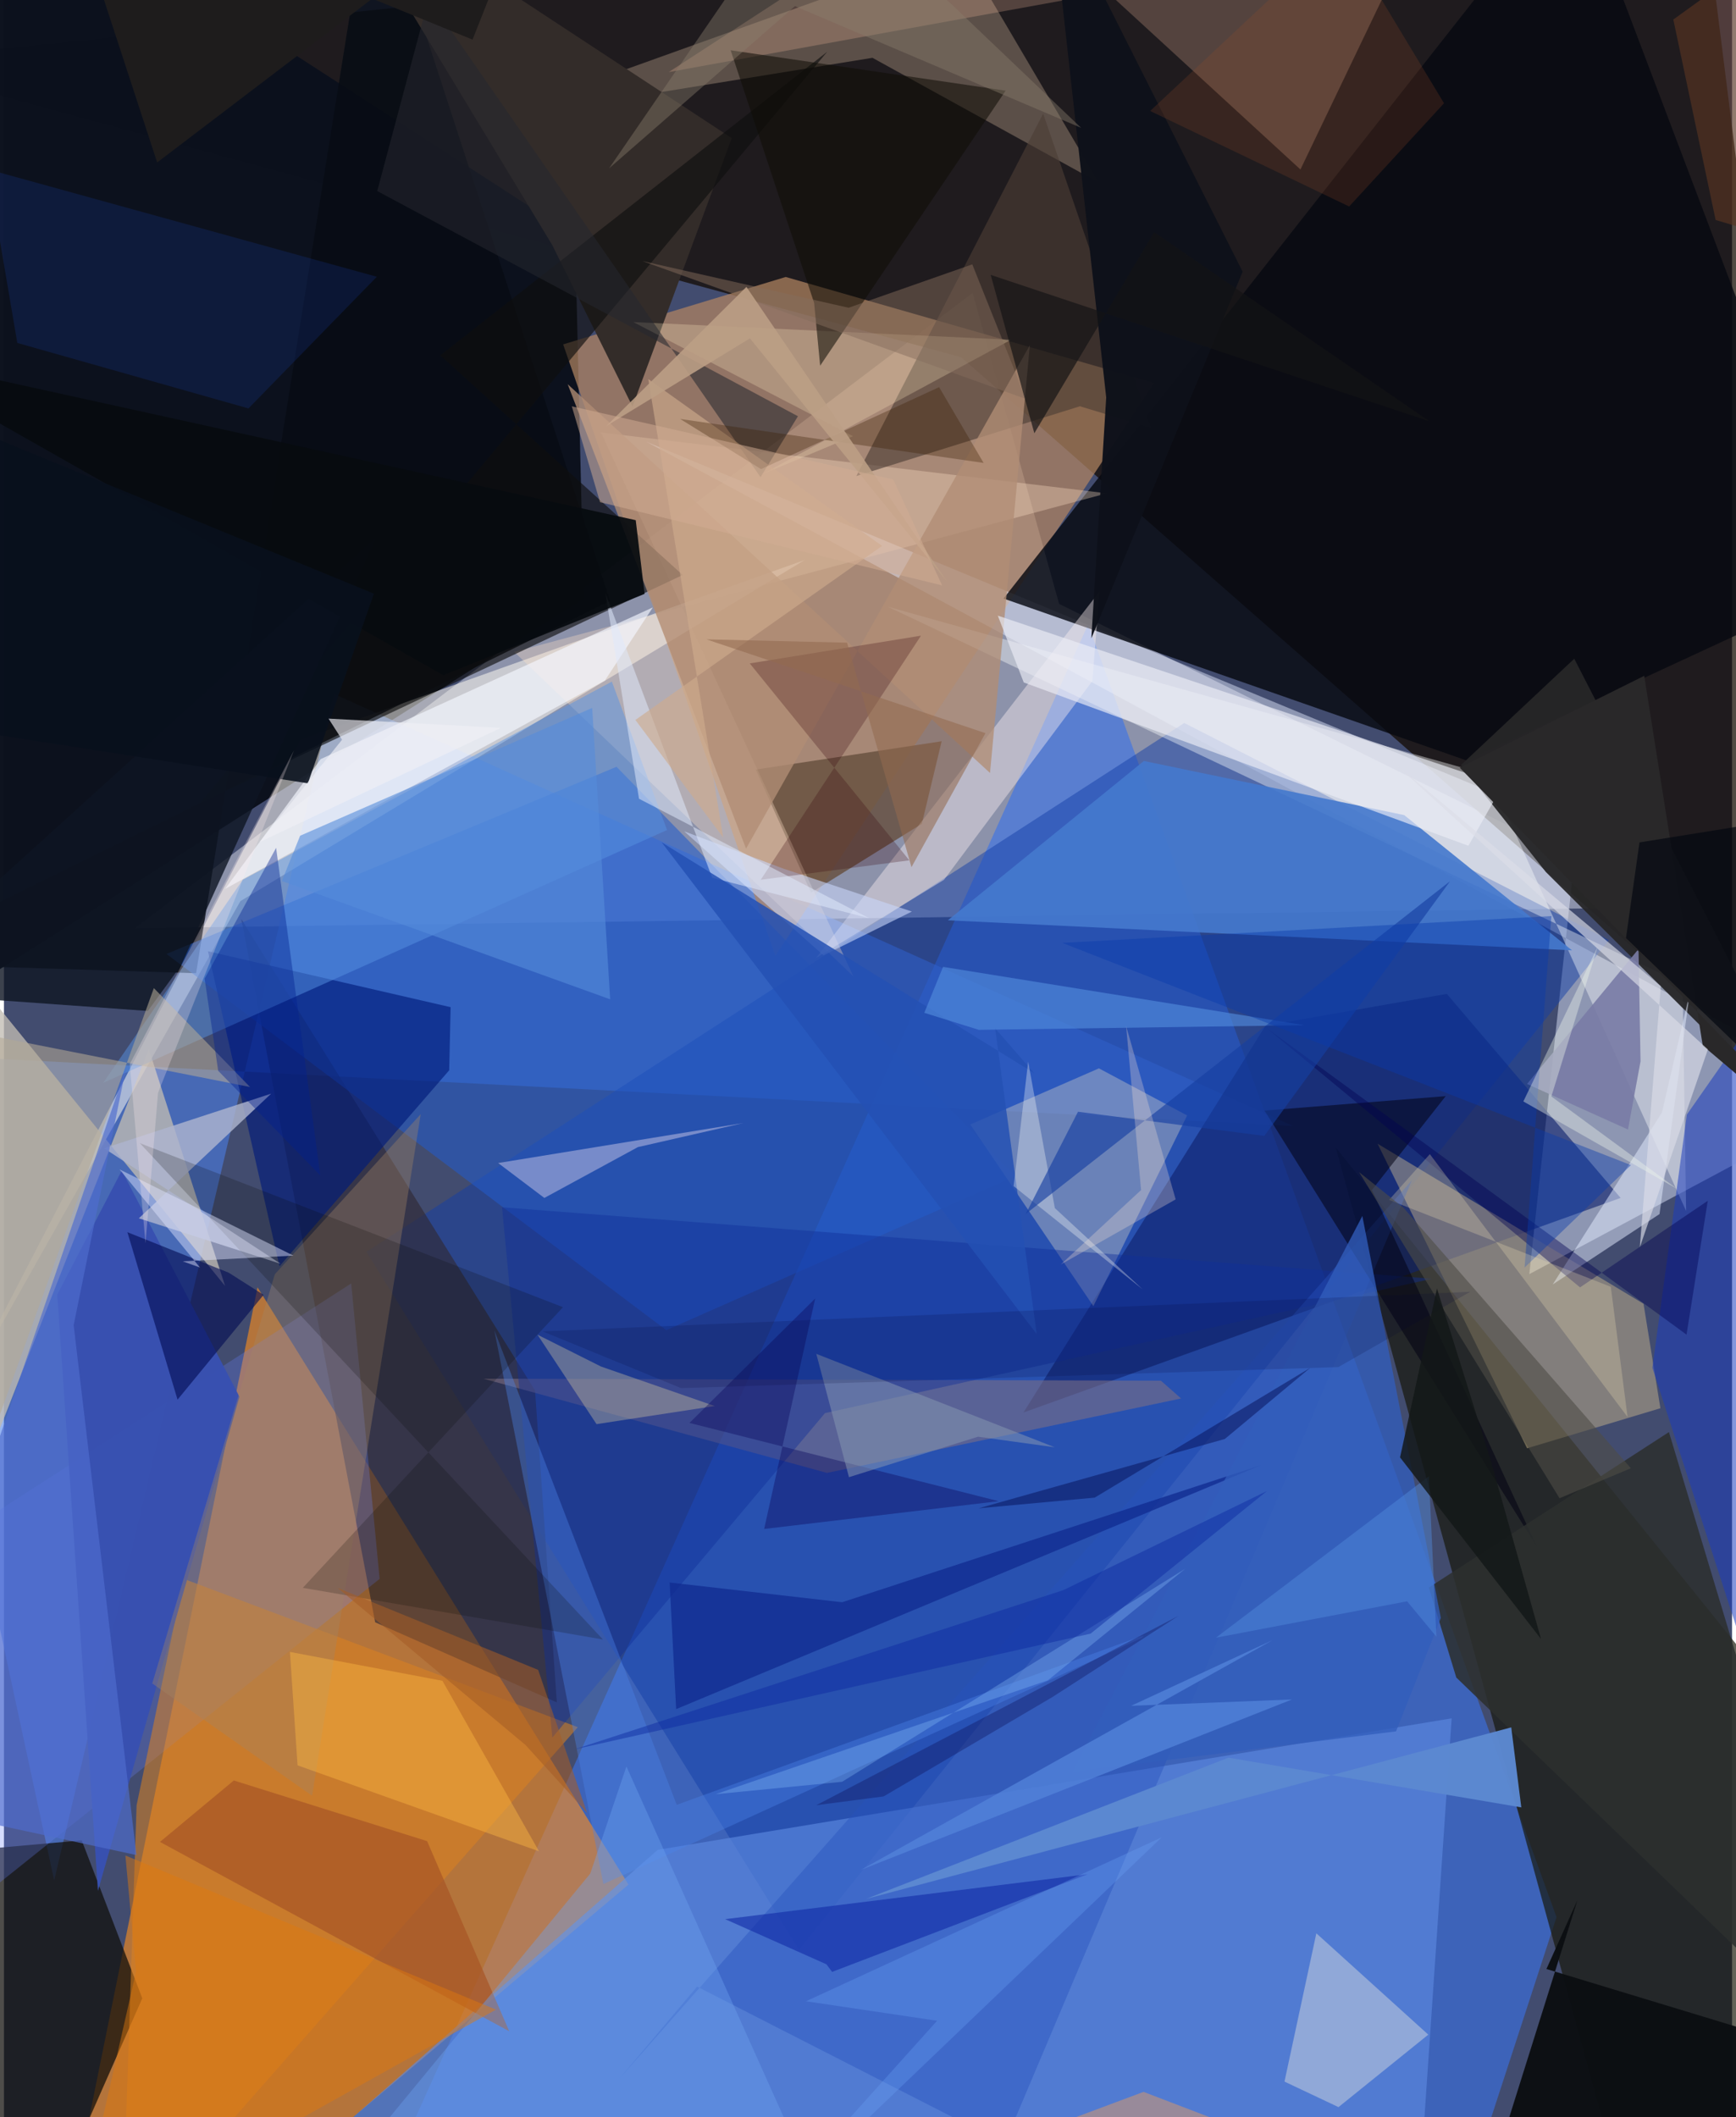 <svg xmlns="http://www.w3.org/2000/svg" width="228" height="278" viewBox="0 0 836 1024"><path fill="#424c6f" d="M0 0h836v1024H0z"/><path fill="#f7f9ff" fill-opacity=".408" d="M807.785 438.779L63.33 448.915l405.269-307.203 41.847 150.366z"/><path fill="#120a00" fill-opacity=".733" d="M-62 29.946L820.47-62 898 554.91 463.108 172.784z"/><path fill="#3a71e7" fill-opacity=".62" d="M707.222 1061.844l-523.356-3.782 340.621-756.084 226.6 625.256z"/><path fill="#0c111d" fill-opacity=".988" d="M276.317 114.1L3.957-62l-55.735 562.37 332.226-210.933z"/><path fill="#fc8d1b" fill-opacity=".612" d="M95.577 1086l206.554-174.5-179.465-288.875-85.418 421.376z"/><path fill="#4c7fe9" fill-opacity=".576" d="M159.525 335.57l464.07 209.01L-62 509.054l86.292 400.474z"/><path fill="#b18562" fill-opacity=".718" d="M378.19 133.96l178.328 51.212-183.356 277.195-102.639-295.8z"/><path fill="#e6ebff" fill-opacity=".463" d="M898 530.622L737.921 616.25l23.508-215.774-450.657-186.815z"/><path fill="#151606" fill-opacity=".671" d="M875.653 999.126L789.983 1086 644.278 555 855.13 816.481z"/><path fill="#143ea8" fill-opacity=".486" d="M570.993 349.677l205.484 104.987-391.853 488.292-209.3-337.492z"/><path fill="#fffbf2" fill-opacity=".533" d="M114.39 435.829L-26.185 684.952l169.7-327.209 243.804-86.864z"/><path fill="#070910" fill-opacity=".816" d="M890.605 282.842l-183.228 84.906-223.814-78.255L760-62z"/><path fill="#5c89e0" fill-opacity=".647" d="M98.247 1086L316.29 894.7l384.068-63.603-17.18 251.96z"/><path fill="#c1bbb3" fill-opacity=".773" d="M-28.04 757.369l98.121-249.961 36.907 114.603L-44.62 435.426z"/><path fill="#302a34" fill-opacity=".639" d="M179.579 784.65l87.892 38.75-10.553-150.906-142.103-228.026z"/><path fill="#080c14" fill-opacity=".855" d="M-62 465.827l355.245-175.22L178.418-62 92.953 470.712z"/><path fill="#695c51" fill-opacity=".812" d="M529.697 88.347L420.164 27.961 230.903 58.637l232.259-83.32z"/><path fill="#110f0c" fill-opacity=".741" d="M66.927 966.5l-29.3-76.385L-62 898.962 14.266 1086z"/><path fill="#0f226d" fill-opacity=".624" d="M610.306 496.104L493.22 683.177l288.87-103.789-84.077-98.68z"/><path fill="#e5cd92" fill-opacity=".392" d="M793.176 630.589l-128.65-77.401 72.323 147.3 64.49-19.376z"/><path fill="#235cca" fill-opacity=".561" d="M296.349 370.868l-217.71 90.527L320.43 643.363l168.828-74.522z"/><path fill="#fcffff" fill-opacity=".392" d="M812.062 475.808l1.724 109.908-95.376-210.819-290.884-81.48z"/><path fill="#6984fd" fill-opacity=".271" d="M167.985 620.755l13.758 142.89L-62 958.463l7.085-194.127z"/><path fill="#e5ddc6" fill-opacity=".349" d="M467.497 543.871l62.214-27.148 42.674 22.776-45.36 92.23z"/><path fill="#67503e" fill-opacity=".82" d="M453.643 358.511l-9.6 39.941-53.586 33.287-26.801-59.514z"/><path fill="#262627" fill-opacity=".945" d="M882.227 557.248l-136.32-135.52-41.029-51.71 54.79-51.423z"/><path fill="#4479cd" fill-opacity=".91" d="M551.461 368.054l125.956 26.188 81.159 65.396-301.94-14.522z"/><path fill="#0c0f12" fill-opacity=".969" d="M898 998.427l-187.994 83.645L761.2 919.05l-14.994 33.285z"/><path fill="#f9bf9f" fill-opacity=".247" d="M681.103-30.472L321.616 34.867 470.418-62 627.202 81.98z"/><path fill="#db8020" fill-opacity=".545" d="M277.614 835.378L57.058 1086l7.11-212.832 22.81-109.527z"/><path fill="#001b7a" fill-opacity=".639" d="M216.08 487.137l-.688 30.524-82.098 94.786-34.601-152.362z"/><path fill="#332c29" d="M304.071 196.61l-38.826-78.094L156.027-62 352.095 66.803z"/><path fill="#ffe2c6" fill-opacity=".333" d="M533.542 238.604l-286.686 76.692 164.096 156.97-122.109-263.09z"/><path fill="#7e6f84" fill-opacity=".573" d="M398.16 712.398l-166.2-45.567 327.724.955 9.788 8.603z"/><path fill="#0e0f0f" fill-opacity=".643" d="M95.107 388.24L328.36 278.103 211.053 171.879l187.21-146.843z"/><path fill="#4c3d36" fill-opacity=".624" d="M520.514 196.5l34.36 10.415-52.136-151.948-90.386 175.287z"/><path fill="#fff4f3" fill-opacity=".408" d="M530.019 286.048l-3.499 43.369-71.764 96.137-61.888 37.804z"/><path fill="#1b3cbe" fill-opacity=".537" d="M797.457 661.544l47.875 147.837 41.36-373.99-72.559 103.694z"/><path fill="#3850b0" fill-opacity=".976" d="M113.932 675.557L45.47 914.543 25.777 626.152l31.226-59.991z"/><path fill="#d5d9dd" fill-opacity=".478" d="M619.482 1006.793l15.415-71.719 54.156 49.011-43.443 35.054z"/><path fill="#102e98" fill-opacity=".42" d="M690.94 618.48l-293.747 64.992-131.906 156.927-24.333-256.478z"/><path fill="#5793e3" fill-opacity=".486" d="M294.083 329.656L115.537 425.5l-67.502 98.228L320.79 401.45z"/><path fill="#2752bc" fill-opacity=".42" d="M297.739 1005.384l37.59-44.525 148.75 75.977 197.046-465.991z"/><path fill="#e4ebff" fill-opacity=".51" d="M800.914 587.2l14.682-107.31-13.51 58.2-52.829 83.144z"/><path fill="#4a82e8" fill-opacity=".392" d="M325.46 872.94l235.352-85.425-270.82 123.739-52.775-267.887z"/><path fill="#b18d75" fill-opacity=".78" d="M272.727 185.83L477.03 373.86l19.273-206.905L359.008 410.45z"/><path fill="#020c54" fill-opacity=".612" d="M83.978 676.963l41.618-50.68-16.844-10.711-49.046-19.615z"/><path fill="#adb5cf" fill-opacity=".808" d="M133.855 611.248l-85.41-55.867 80.822-26.42-64.013 60.294z"/><path fill="#000111" fill-opacity=".529" d="M661.786 575.548l35.688-45.384-87.635 6.981 131.83 211.12z"/><path fill="#a18564" fill-opacity=".373" d="M131.063 616.287L71.73 814.234l77.356 54.315 52.543-329.679z"/><path fill="#a75526" fill-opacity=".706" d="M111.194 861.151l-35.727 29.722 168.974 91.58-39.734-91.966z"/><path fill="#2c302e" fill-opacity=".867" d="M689.332 767.83l116.138-75.187L898 999.995 702.59 811.35z"/><path fill="#ebecf6" fill-opacity=".659" d="M493.337 330.073l-12.545-32.304 244.24 82.106-16.582 29.19z"/><path fill="#797ca6" fill-opacity=".906" d="M785.662 546.32l6.068-32.978-.978-54.31-53.913 65.248z"/><path fill="#f4f7ff" fill-opacity=".655" d="M106.958 429.955l183.756-100.79 23.179-35.368-160.661 73.348z"/><path fill="#9ba5d7" fill-opacity=".69" d="M306.678 554.814l50.965-11.632-118.571 19.329 22.351 16.888z"/><path fill="#fde7bd" fill-opacity=".271" d="M366.183 229.675l121.011-65.34-182.743-8.559 106.292 55.196z"/><path fill="#0e111a" fill-opacity=".98" d="M599.233 131.411l-93.386-185.31L533.24 192.25l-7.19 116.458z"/><path fill="#2259f3" fill-opacity=".141" d="M-7.843 81.876l14.305 83.996 111.828 31.676 62.09-63.687z"/><path fill="#c8d5f8" fill-opacity=".596" d="M439.214 440.891l-62.533-20.896-47.597-17.916 67.376 59.99z"/><path fill="#0e1523" fill-opacity=".808" d="M69.604 488.963L-62 479.52l241.739-219.164-94.072 206.586z"/><path fill="#b3a895" fill-opacity=".576" d="M-15.774 499.097l134.81 26.648-46.524-47.84-112.88 312.716z"/><path fill="#5c89d1" fill-opacity=".969" d="M729.183 835.467L417.07 918.441l175.321-68.326 141.659 24.058z"/><path fill="#112b90" fill-opacity=".757" d="M405.5 774.95l202.595-66.29-282.91 117.975-3.145-61.233z"/><path fill="#6ea2f1" fill-opacity=".388" d="M391.545 1055.964L301.13 854.371l-17.514 51.833-143.34 174.12z"/><path fill="#360208" fill-opacity=".255" d="M443.623 307.46l-82.825 13.405 77.2 95.252-71.9 9.398z"/><path fill="#fceaa4" fill-opacity=".302" d="M343.847 680.042l-57.175 8.763-28.57-43.263 30.773 15.42z"/><path fill="#090700" fill-opacity=".196" d="M65.745 552.904l204.693 79.338-125.854 135.73 145.191 24.996z"/><path fill="#1029a6" fill-opacity=".592" d="M348.893 928.226l175.382-21.735-123.638 47.24-2.746-3.67z"/><path fill="#000250" fill-opacity=".412" d="M611.497 497.739l150.971 124.923 61.798-41.896-10.28 64.747z"/><path fill="#0f0e07" fill-opacity=".553" d="M394.848 176.886L484.59 43.842 351.563 24.316l40.378 122.215z"/><path fill="#25272e" fill-opacity=".545" d="M180.579 92.402l203.53 108.92-18.093 29.475L205.469-.819z"/><path fill="#0e0c60" fill-opacity=".412" d="M392.438 628.067L331.64 688.22l149.551 37.849-113.422 13.432z"/><path fill="#dfe8fb" fill-opacity=".529" d="M342.621 424.547l75.89 19.547-111.293-57.77-16.261-99.446z"/><path fill="#fcb844" fill-opacity=".424" d="M142.036 853.836l-3.69-54.855 73.784 13.967 46.695 82.453z"/><path fill="#e1e5fe" fill-opacity=".459" d="M55.925 565.604l38.912 47.45-8.342-2.994 53.55-2.762z"/><path fill="#2450b3" fill-opacity=".847" d="M498.394 519.079l-180.2-111.666 181.403 237.792-20.094-147.87z"/><path fill="#070b10" fill-opacity=".929" d="M212.517 326.575l97.406-39.326-4.288-35.657L-62 170.773z"/><path fill="#de780d" fill-opacity=".467" d="M58.75 897.433l5.156 56.13L33.81 1086l204.204-114.015z"/><path fill="#315dbc" fill-opacity=".773" d="M657.142 588.138l37.98 194.403-21.666 54.852-156.652 19.645z"/><path fill="#528bdc" fill-opacity=".631" d="M445.232 489.861l26.366 8.237 157.647-2.238-174.944-28.216z"/><path fill="#ceac8d" fill-opacity=".631" d="M424.825 264.03l-113.114-80.694 36.22 221.727-42.466-56.855z"/><path fill="#292829" d="M898 570.283l-76.18-64.58-28.303-178.835-89.251 44.42z"/><path fill="#8596b2" fill-opacity=".525" d="M508.339 700l-115.353-45.183 15.81 59.643 62.429-19.58z"/><path fill="#1e1c1c" d="M28.146-62l198.546 81.17L258.782-62 74.12 78.586z"/><path fill="#fffef9" fill-opacity=".318" d="M550.889 623.64l-62.447-49.953 7.037-60.207 12.91 70.833z"/><path fill="#4f6dce" fill-opacity=".675" d="M33.72 640.957l25.3-124.346L-62 869.954 64.1 897.23z"/><path fill="#5282d9" fill-opacity=".8" d="M623.1 821.969l-77.811 3.078 68.457-31.788L414.51 904.423z"/><path fill="#163fa1" fill-opacity=".627" d="M494.297 587.146l205.294-160.945-89.868 123.202-90.14-11.691z"/><path fill="#093aab" fill-opacity=".42" d="M735.625 613.096l12.961-170.018-236.629 12.954L787.085 563.52z"/><path fill="#e49a5f" fill-opacity=".482" d="M745.183 1086l-109.94-37.63-186.25 1.6 102.313-38.204z"/><path fill="#dcdde8" fill-opacity=".647" d="M670.936 367.571L801.527 476.97 791.38 603.279l32.94-95.722z"/><path fill="#ebddb2" fill-opacity=".282" d="M670.07 580.35l107.276 42.034 8.1 62.957-95.644-127.127z"/><path fill="#856d5d" fill-opacity=".49" d="M468.459 127.86l25.999 65.147-185.61-66.737 99.753 22.579z"/><path fill="#09101d" fill-opacity=".882" d="M-26.064 202.96l205.046 84.165-31.948 91.742L-62 346.345z"/><path fill="#131315" fill-opacity=".686" d="M556.42 112.306l133.167 91.45-212.223-70.796 21.108 76.588z"/><path fill="#897d6d" fill-opacity=".416" d="M391.208-62l129.9 123.838L382.671 2.972l-89.929 78.454z"/><path fill="#936a4f" fill-opacity=".569" d="M474.826 354.6l-35.794 64.81-31.156-108.57-68.078-1.613z"/><path fill="#f1f9ec" fill-opacity=".384" d="M748.584 530.325l22.369-72.32-35.915 74.724 74.537 42.396z"/><path fill="#ffe8d4" fill-opacity=".278" d="M550.107 575.582l-7.239-79.31 23.972 83.826-55.567 31.48z"/><path fill="#984e28" fill-opacity=".216" d="M696.656 49.937l-49.87-82.645-92.284 86.389 96.27 46.195z"/><path fill="#00208e" fill-opacity=".4" d="M131.66 410.08l-34.584 63.267 6.556 44.548 49.41 50.615z"/><path fill="#3a1d00" fill-opacity=".322" d="M366.248 226.891l86.16-39.641 21.518 36.656-146.808-21.279z"/><path fill="#6da7fa" fill-opacity=".298" d="M560.043 888.675L353.832 1086l97.594-108.634-63.425-9.43z"/><path fill="#bc9f85" fill-opacity=".894" d="M359.181 138.76l96.996 142.486-95.29-117.593-69.445 42.37z"/><path fill="#a55c26" fill-opacity=".565" d="M282.111 876.885l-29.753-32.847-90.9-76.004 96.967 39.626z"/><path fill="#4f4c46" fill-opacity=".592" d="M787.053 710.135l-109.977-125.97-21.542-17.272 97.015 157.753z"/><path fill="#efeff6" fill-opacity=".643" d="M157.017 347.568l6.55 10.202-39.86 49.515 116.67-55.224z"/><path fill="#538ddd" fill-opacity=".443" d="M586.315 792.101l103.043-78.1 3.612 77.604-14.178-17.116z"/><path fill="#060f56" fill-opacity=".494" d="M471.504 729.513l56.161-5.162 104.258-62.767-41.307 34.397z"/><path fill="#040033" fill-opacity=".161" d="M260.598 643.94l66.972 27.444 317.952-10.167 63.824-36.432z"/><path fill="#573522" fill-opacity=".655" d="M828.054 106.397l-20.46-96.954L898-55.756v182.924z"/><path fill="#0b0b4f" fill-opacity=".329" d="M568.155 781.559l-60.89 39.21-81.688 48.095-32.597 4.246z"/><path fill="#d2ac94" fill-opacity=".51" d="M274.702 196.517l13.66 46.373 165.496 40.247-23.648-51.217z"/><path fill="#121717" fill-opacity=".831" d="M743.586 792.717l-68.199-87.833 17.87-81.68 26.388 84.524z"/><path fill="#8cc2fc" fill-opacity=".314" d="M504.996 812.714l-160.699 55.073 61.177-6.004 165.97-103.013z"/><path fill="#558cda" fill-opacity=".6" d="M284.569 342.396l-141.285 61.819-8.847 21.895 158.838 57.226z"/><path fill="#feebef" fill-opacity=".263" d="M74.547 528.576l-6.074 72.786-7.615-86.693 79.463-151.774z"/><path fill="#0d28a0" fill-opacity=".451" d="M275.908 846.125l236.623-77.055 98.45-47.897-85.266 68.943z"/><path fill="#030811" fill-opacity=".694" d="M784.692 453.708l6.53-46.263 48.954-7.876L898 562.745z"/></svg>